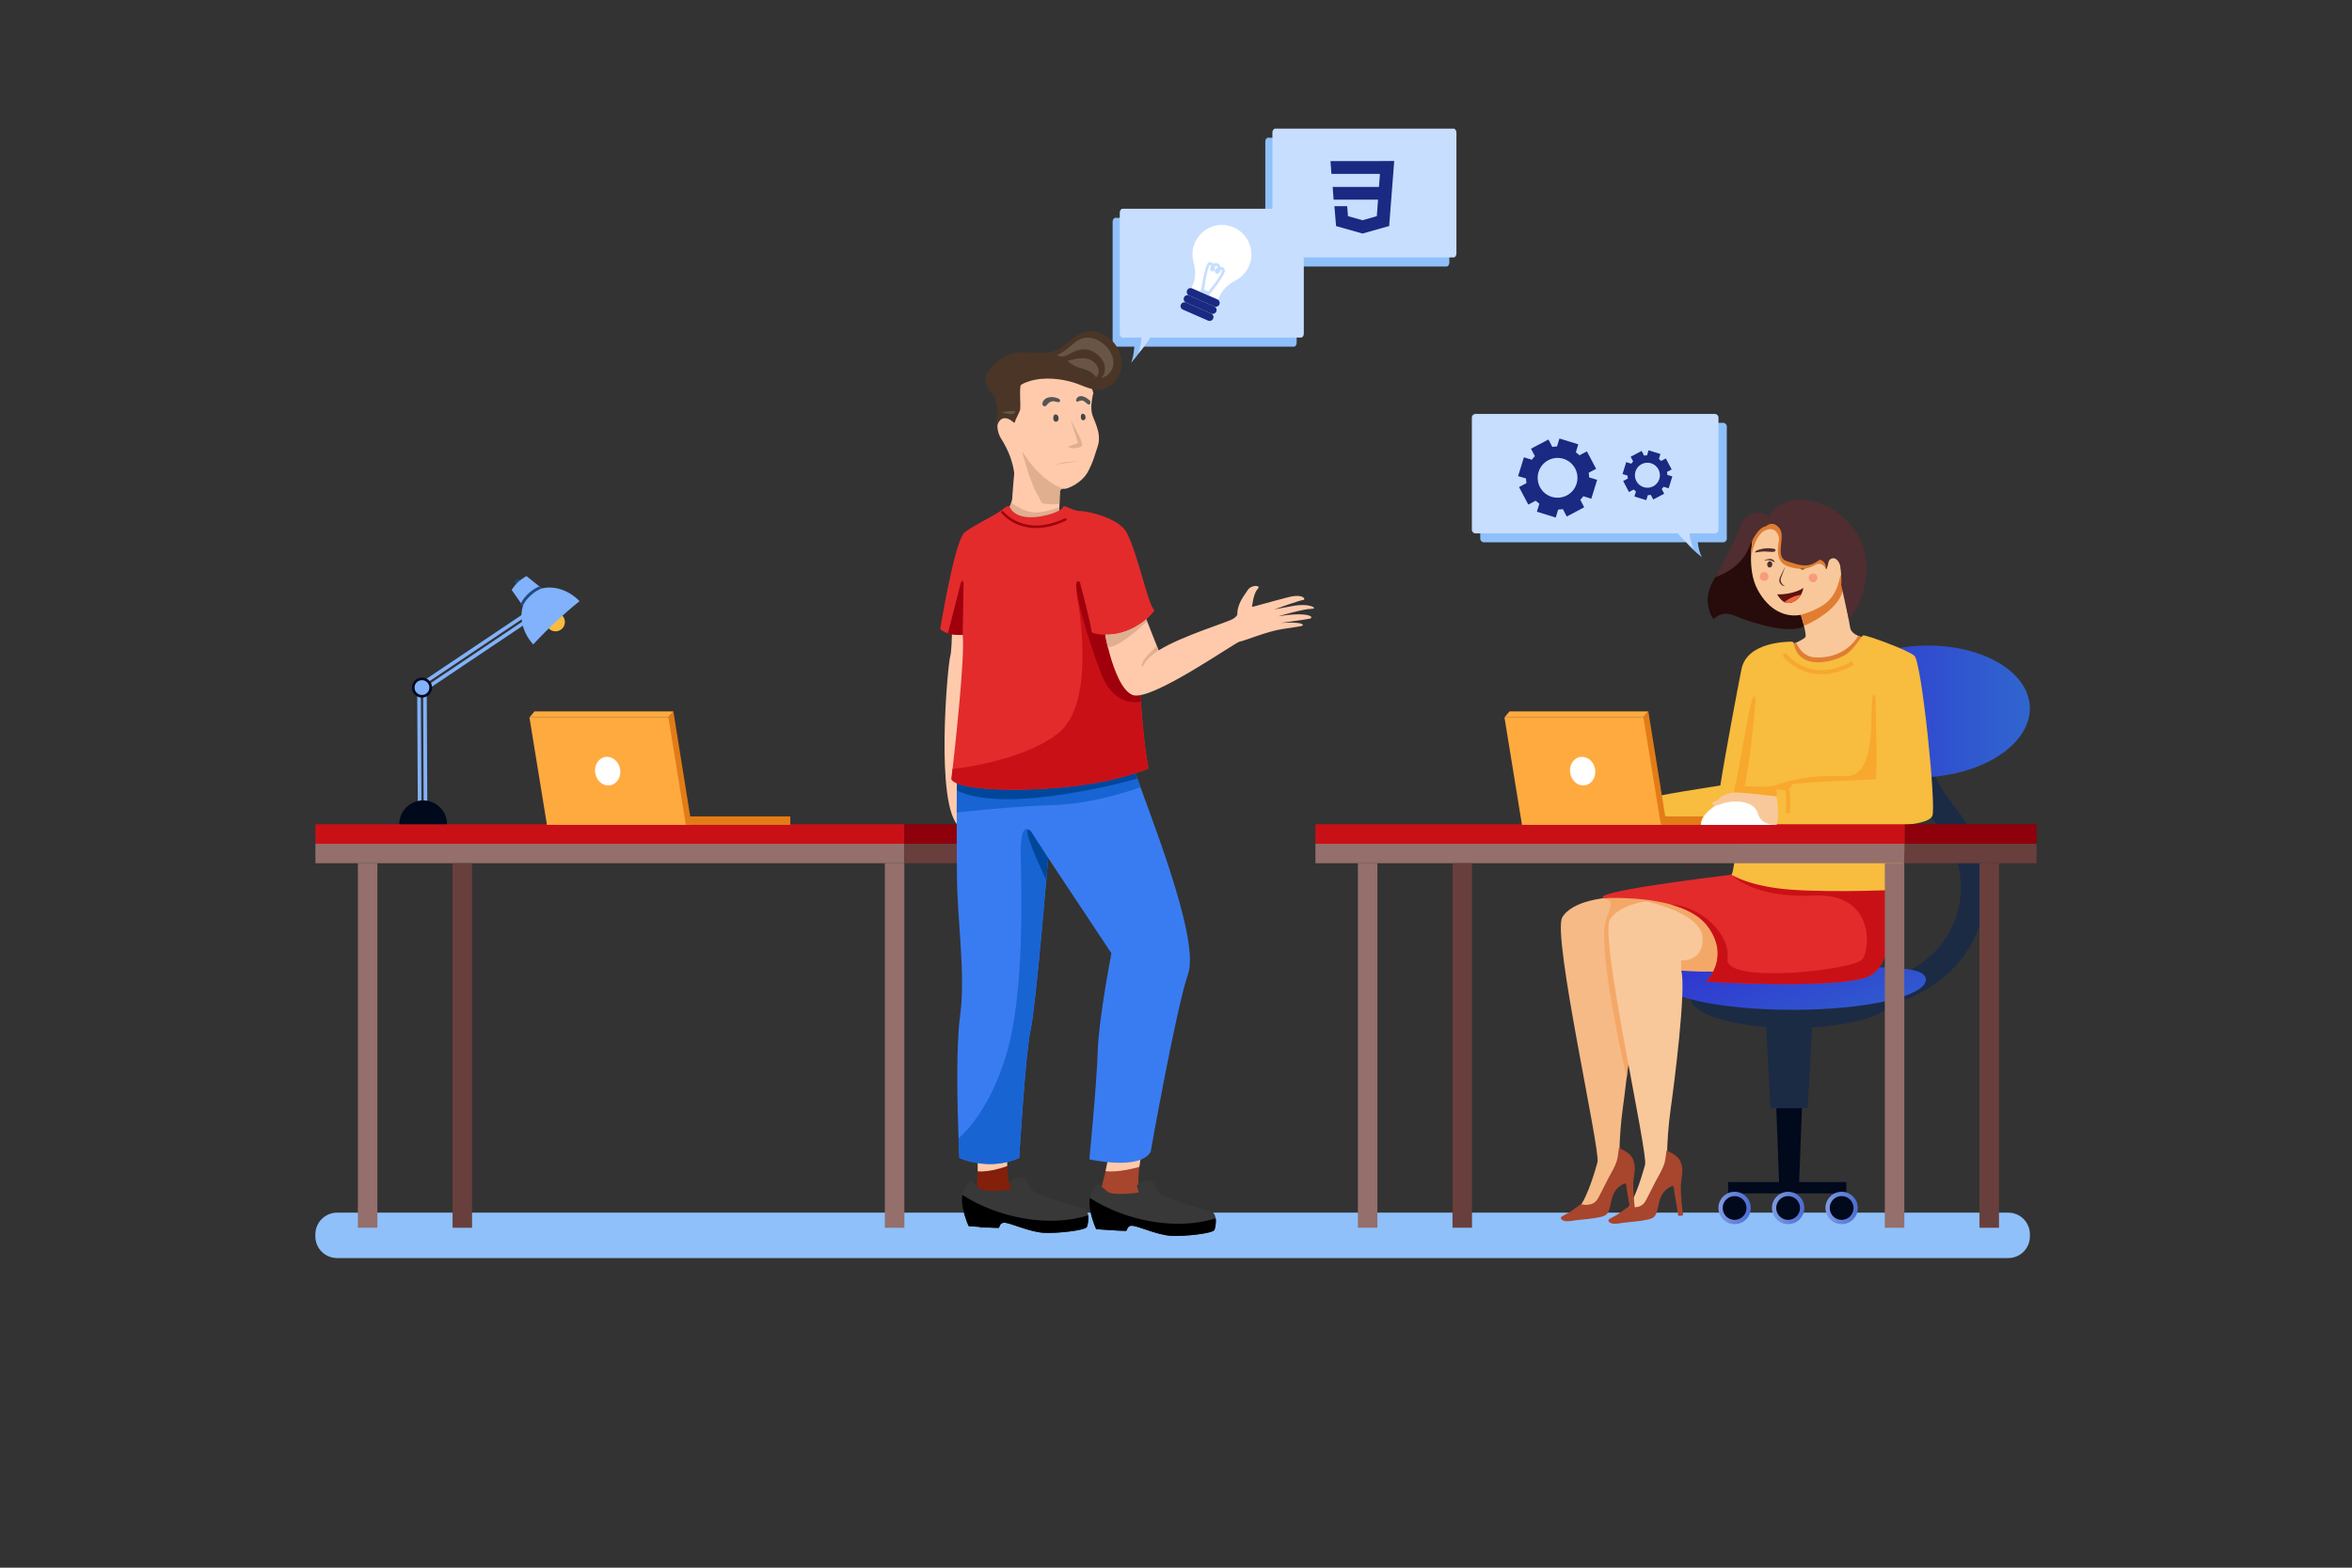 <?xml version="1.0" encoding="utf-8"?>
<!-- Generator: Adobe Illustrator 23.0.3, SVG Export Plug-In . SVG Version: 6.00 Build 0)  -->
<svg version="1.1" xmlns="http://www.w3.org/2000/svg" xmlns:xlink="http://www.w3.org/1999/xlink" x="0px" y="0px"
	 viewBox="0 0 4680 3120" style="enable-background:new 0 0 4680 3120;" xml:space="preserve">
<rect x="0" y="0" width="4680" height="3120" fill="#333333" stroke="none"/>
<style type="text/css">
	.st0{fill:#8FC0FA;}
	.st1{fill:#C7DEFE;}
	.st2{fill:#01091C;}
	.st3{fill:#1B2B44;}
	.st4{fill:url(#SVGID_1_);}
	.st5{fill:url(#SVGID_2_);}
	.st6{fill:url(#SVGID_3_);}
	.st7{fill:url(#SVGID_4_);}
	.st8{fill:url(#SVGID_5_);}
	.st9{fill:#F6BA87;}
	.st10{fill:#F4A868;}
	.st11{fill:#F9C89A;}
	.st12{fill:#E32B2C;}
	.st13{fill:#CA1017;}
	.st14{fill:#A7452D;}
	.st15{fill:url(#SVGID_6_);}
	.st16{fill:#280B0B;}
	.st17{fill:#F8BC3E;}
	.st18{fill:#E07D32;}
	.st19{fill:#4F2D30;}
	.st20{fill:#F7A82D;}
	.st21{fill:none;stroke:#F7A82D;stroke-width:8;stroke-miterlimit:10;}
	.st22{fill:#946F6B;}
	.st23{fill:#8E000B;}
	.st24{fill:#683F3C;}
	.st25{fill:#82B2FC;}
	.st26{fill-rule:evenodd;clip-rule:evenodd;fill:#F8BC3E;}
	.st27{fill-rule:evenodd;clip-rule:evenodd;fill:#214A80;}
	.st28{fill-rule:evenodd;clip-rule:evenodd;fill:#82B2FC;}
	.st29{fill-rule:evenodd;clip-rule:evenodd;fill:#01091C;}
	.st30{fill:#214A80;}
	.st31{fill:#E27C17;}
	.st32{fill:#FFAA3F;}
	.st33{fill:#FFFFFF;}
	.st34{fill:#841F0B;}
	.st35{fill:#FFCAAC;}
	.st36{fill:#DFAF8F;}
	.st37{fill:#397CF2;}
	.st38{fill:#1864D3;}
	.st39{fill:#00479B;}
	.st40{fill:#A0000C;}
	.st41{fill:none;stroke:#A0000C;stroke-width:5;stroke-linecap:round;stroke-miterlimit:10;}
	.st42{fill:#1A2982;}
	.st43{fill-rule:evenodd;clip-rule:evenodd;fill:#FFCAAC;}
	.st44{fill-rule:evenodd;clip-rule:evenodd;fill:#464646;}
	.st45{fill-rule:evenodd;clip-rule:evenodd;fill:#555555;}
	.st46{fill-rule:evenodd;clip-rule:evenodd;fill:#4B3527;}
	.st47{fill:#4B3527;}
	.st48{fill-rule:evenodd;clip-rule:evenodd;fill:#695545;}
	.st49{fill-rule:evenodd;clip-rule:evenodd;fill:#DFAF8F;}
	.st50{fill:#F99B7A;}
	.st51{fill:#5E1212;}
	.st52{fill:#F3693F;}
	.st53{fill:#383838;}
</style>
<g id="Calque_1">
	<title>08</title>
	<path class="st0" d="M2878.4,274h-355.2c-3,0-5.5,3.5-5.5,7.9v240.6c0,4.3,2.4,7.9,5.5,7.9h37.7c-0.9,11.1-2.7,23.4-6.4,31.9
		c0,0,14.4-15.2,23.7-31.9h300.2c3,0,5.5-3.5,5.5-7.9V281.9C2883.7,277.5,2881.3,274,2878.4,274z"/>
	<path class="st1" d="M2892.5,256h-355.2c-3,0-5.5,3.5-5.5,7.9v240.5c0,4.3,2.4,7.9,5.5,7.9h37.7c-0.9,11.1-2.7,23.4-6.4,31.9
		c0,0,14.4-15.2,23.7-31.9h300.2c3,0,5.5-3.5,5.5-7.9V263.9C2897.8,259.5,2895.4,256,2892.5,256z"/>
	<g id="_08">
		<path class="st0" d="M2574.6,433.5h-355.2c-3,0-5.5,3.5-5.5,7.9V682c0,4.3,2.4,7.9,5.5,7.9h37.7c-0.9,11.1-2.7,23.4-6.4,31.9
			c0,0,14.4-15.2,23.7-31.9h300.2c3,0,5.5-3.5,5.5-7.9V441.4C2580,437.1,2577.6,433.5,2574.6,433.5z"/>
		<path class="st0" d="M2952.6,841.5h476.1c4,0,7.3,3.3,7.3,7.3v223.2c0,4-3.3,7.3-7.3,7.3h-50.5c1.2,10.3,3.6,21.7,8.6,29.7
			c0,0-19.2-14.1-31.8-29.7h-402.3c-4,0-7.3-3.3-7.3-7.3V848.8C2945.5,844.8,2948.6,841.5,2952.6,841.5z"/>
		<path class="st0" d="M670.7,2413.4H3996c23.8,0,43.1,19.3,43.1,43.1v4.2c0,23.8-19.3,43.1-43.1,43.1H670.7
			c-23.8,0-43.2-19.3-43.2-43.1v-4.2C627.6,2432.7,646.9,2413.4,670.7,2413.4z"/>
		<polygon class="st2" points="3586.1,2190.4 3579.3,2369.4 3540.6,2369.4 3533.9,2190.4 		"/>
		<polygon class="st3" points="3511.6,1991.4 3608.4,1991.4 3597.1,2205.6 3522.8,2205.6 		"/>
		<path class="st3" d="M3591.4,2025.2c22.2-4,45.4-6.6,67.9-9.2c26.6-3,54.1-6.1,81.4-11.6c99.5-20,174.5-83.8,200.7-170.5
			c13.7-45.5,12.9-96.5-2.4-143.7c-10.9-33.7-29.6-58.2-47.7-81.8c-7-9.2-14.2-18.6-20.9-28.4c-16.9-25.1-42.8-73-26.7-112.2
			l-45.5-18.8c-23.6,57.3,4,117.8,31.3,158.4c7.4,11.1,15.1,21.1,22.6,30.9c17,22.2,31.6,41.4,39.9,67
			c12.2,37.7,12.9,78.3,2.1,114.2c-20.9,69-81.9,120.1-163.3,136.4c-25.1,5.1-50.4,7.9-77.1,10.9c-23.3,2.6-47.3,5.3-71.2,9.6
			L3591.4,2025.2z"/>
		<ellipse class="st3" cx="3566.1" cy="1986.1" rx="202.4" ry="59.7"/>
		
			<linearGradient id="SVGID_1_" gradientUnits="userSpaceOnUse" x1="3527.085" y1="-1055.936" x2="3630.475" y2="-775.926" gradientTransform="matrix(1 0 0 1 0 2900)">
			<stop  offset="0" style="stop-color:#3033CF"/>
			<stop  offset="1" style="stop-color:#3066CF"/>
		</linearGradient>
		<path class="st4" d="M3300.1,1949.6c0,33.2,119.1,60.1,266,60.1s266-26.9,266-60.1s-119.1-23.2-266-23.2
			S3300.1,1916.4,3300.1,1949.6z"/>
		
			<linearGradient id="SVGID_2_" gradientUnits="userSpaceOnUse" x1="3613.604" y1="-1483.96" x2="4038.986" y2="-1483.96" gradientTransform="matrix(1 0 0 1 5.272249e-03 2900.01)">
			<stop  offset="0" style="stop-color:#3033CF"/>
			<stop  offset="1" style="stop-color:#3066CF"/>
		</linearGradient>
		<path class="st5" d="M3820.1,1285.2c117.4-5.6,215.4,48.5,218.8,120.8c3.4,72.3-89,135.4-206.4,140.9
			c-117.4,5.6-215.4-48.5-218.8-120.8C3610.3,1353.9,3702.7,1290.8,3820.1,1285.2z"/>
		<rect x="3438.6" y="2352.5" class="st2" width="235.2" height="22.6"/>
		
			<linearGradient id="SVGID_3_" gradientUnits="userSpaceOnUse" x1="3419.3" y1="-495.9" x2="3483.7" y2="-495.9" gradientTransform="matrix(1 0 0 1 0 2900)">
			<stop  offset="0" style="stop-color:#7E9BE2"/>
			<stop  offset="1" style="stop-color:#4B6DD1"/>
		</linearGradient>
		<path class="st6" d="M3483.7,2404.1c0,17.8-14.4,32.2-32.2,32.2s-32.2-14.4-32.2-32.2s14.4-32.2,32.2-32.2l0,0
			C3469.3,2371.9,3483.7,2386.3,3483.7,2404.1z"/>
		<path class="st2" d="M3475.2,2404.1c0,13.1-10.6,23.7-23.7,23.7c-13.1,0-23.7-10.6-23.7-23.7c0-13.1,10.6-23.7,23.7-23.7l0,0
			C3464.6,2380.4,3475.2,2391,3475.2,2404.1z"/>
		
			<linearGradient id="SVGID_4_" gradientUnits="userSpaceOnUse" x1="3525.8" y1="-495.9" x2="3590.2" y2="-495.9" gradientTransform="matrix(1 0 0 1 0 2900)">
			<stop  offset="0" style="stop-color:#7E9BE2"/>
			<stop  offset="1" style="stop-color:#4B6DD1"/>
		</linearGradient>
		<path class="st7" d="M3590.2,2404.1c0,17.8-14.4,32.2-32.2,32.2s-32.2-14.4-32.2-32.2s14.4-32.2,32.2-32.2l0,0
			C3575.8,2371.9,3590.2,2386.3,3590.2,2404.1z"/>
		<path class="st2" d="M3581.7,2404.1c0,13.1-10.6,23.7-23.7,23.7c-13.1,0-23.7-10.6-23.7-23.7c0-13.1,10.6-23.7,23.7-23.7l0,0
			C3571.1,2380.4,3581.7,2391,3581.7,2404.1z"/>
		
			<linearGradient id="SVGID_5_" gradientUnits="userSpaceOnUse" x1="3632.3" y1="-495.9" x2="3696.7" y2="-495.9" gradientTransform="matrix(1 0 0 1 0 2900)">
			<stop  offset="0" style="stop-color:#7E9BE2"/>
			<stop  offset="1" style="stop-color:#4B6DD1"/>
		</linearGradient>
		<path class="st8" d="M3696.7,2404.1c0,17.8-14.4,32.2-32.2,32.2s-32.2-14.4-32.2-32.2s14.4-32.2,32.2-32.2l0,0
			C3682.3,2371.9,3696.7,2386.3,3696.7,2404.1z"/>
		<path class="st2" d="M3688.2,2404.1c0,13.1-10.6,23.7-23.7,23.7c-13.1,0-23.7-10.6-23.7-23.7c0-13.1,10.6-23.7,23.7-23.7l0,0
			C3677.6,2380.4,3688.2,2391,3688.2,2404.1z"/>
		<path class="st9" d="M3200.4,1786.7c0,0-71.3,3.9-91.8,39.1s76.3,464.1,70.1,487s-25.8,89-45.8,98.4s56.4-11.3,89.3-63.7
			c0,0,8-21.9,0-48.5c0.4-31.9,2.7-63.8,7.1-95.5c7.1-50,29.8-243.6,18.7-262.1c0,0,33.6-3.2,52.3-13.1c0,0,110.2-77.8,82.7-93.9
			S3355.6,1776.8,3200.4,1786.7z"/>
		<path class="st10" d="M3180.6,1789.1c0,0,15.7-2.3,22.7,4.4s-10.5,33.1-11.4,59c-3,88.8,44.7,292.8,44.9,291.7s7.3-57,7.3-57
			s61.3-295.4,59.1-302s-99.9,0-99.9,0L3180.6,1789.1z"/>
		<path class="st11" d="M3291.6,1791.8c0,0-67.8,3.9-88.3,39s76.3,464.1,70.1,487s-25.8,89-45.7,98.4s56.4-11.3,89.3-63.7
			c0,0,8-21.9,0-48.5c0.4-31.9,2.7-63.8,7.1-95.5c7.1-50,31.5-240.2,21.3-276.6l49.7,1.4c0,0,94.2-77.9,66.6-94.1
			S3338.3,1777.7,3291.6,1791.8z"/>
		<path class="st10" d="M3274.5,1793.8c0,0,108.9,21.9,113,71.2s-42.6,46.5-42.6,46.5l0.4,20.3l66,2.2c0,0,101-94.4,37.9-117.9
			s-155.3-24.8-155.3-24.8L3274.5,1793.8z"/>
		<path class="st12" d="M3718.4,1943.1c-61.3,26.7-323.3,10.7-323.3,10.7s50.6-49.8,0.9-112.8c-16.1-20.4-43.3-33.2-72.7-41.2l0,0
			c-61.4-16.6-132.5-12.2-132.5-12.2c-23.9-12.3,196.9-39.8,254.4-46.8c8.6-1,13.5-1.6,13.5-1.6l309.7-4.1
			C3768.4,1735.2,3779.7,1916.4,3718.4,1943.1z"/>
		<path class="st13" d="M3718.4,1943.1c-61.3,26.7-323.3,10.7-323.3,10.7s50.6-49.8,0.9-112.8c-16.1-20.4-43.3-33.2-72.7-41.2
			c58.8,2.2,120.7,58.3,114.2,108.9s252.5,22.2,268.5,0s23.1-132.3-97.6-126.4s-163.2-41.4-163.2-41.4c8.6-1,13.5-1.6,13.5-1.6
			l309.7-4.1C3768.4,1735.2,3779.7,1916.4,3718.4,1943.1z"/>
		<path class="st14" d="M3314.4,2302c-0.5,4.5-1.3,9-2.6,13.3c-3.8,12.3-11.1,23.9-17.2,35.4c-6.6,12.4-12.5,25.2-19.2,37.6
			c-3.4,6.3-7.6,11.4-15.6,13.4c-3.7,0.9-7.5,1.3-11.3,1.2c-2.3,0-4.9-1.1-7.1-1c-1.9,0.1-3.6,1.4-5.1,2.3
			c-5.6,3.7-10.6,8.1-16.3,11.9c-4.9,3.3-10.3,5.6-15.4,8.6c-1.6,0.9-3.9,2.1-4.2,4c-0.4,2.7,3.1,5,5.6,5.8
			c7.5,2.5,17.6-0.2,25.2-1.1c16-1.9,32.9-2.7,48.6-6.5c5.1-1.2,10.3-2.9,13.2-7.1c5.4-7.8,5.9-18.5,8.3-27.1
			c2-7.3,4.6-14.9,9.8-20.9c4-4.5,8.9-8.1,14.3-10.6c1.9-0.9,2.8-1.6,4.1,0.2c2.1,2.8,1.5,8.1,2.1,11.4c1.2,6.6,6.8,39.8,7.2,42.2
			c0.1,0.9,0,3.5,0.7,4.2c0.9,1-0.2,0.5,2,0.5c1,0,6.1-0.2,6.9-0.9c1.2-1-0.6-7.6-0.8-9.5c-0.8-6.6-1.4-13.3-1.9-19.9
			c-0.9-12.8-2.1-25.9-0.4-38.6c1.4-10.5,3.6-19.5,1.3-30.1c-1.2-5.6-3.2-11.4-7.2-16c-5.7-6.6-15.5-11-23.3-15.4L3314.4,2302z"/>
		<path class="st14" d="M3219.7,2297c-0.5,4.5-1.3,9-2.6,13.3c-3.8,12.3-11.1,23.9-17.2,35.4c-6.6,12.4-12.5,25.2-19.2,37.6
			c-3.4,6.3-7.6,11.4-15.6,13.4c-3.7,0.9-7.5,1.3-11.3,1.2c-2.3-0.1-4.9-1.1-7.1-1c-1.9,0.1-3.6,1.4-5.1,2.3
			c-5.6,3.7-10.6,8.1-16.2,11.9c-4.9,3.3-10.4,5.6-15.4,8.6c-1.6,0.9-3.9,2.1-4.2,4c-0.4,2.7,3.1,5,5.6,5.8
			c7.5,2.5,17.6-0.2,25.2-1.1c16-1.9,32.9-2.7,48.6-6.5c5.1-1.2,10.3-2.9,13.2-7.1c5.4-7.8,5.9-18.5,8.3-27.1
			c2-7.3,4.6-14.9,9.8-20.9c4-4.5,8.9-8.1,14.3-10.6c1.9-0.9,2.8-1.6,4.1,0.2c2.1,2.8,1.5,8.1,2.1,11.4c1.2,6.6,6.8,39.9,7.2,42.2
			c0.2,0.9,0,3.5,0.7,4.2c0.9,1-0.1,0.5,1.9,0.5c1,0,6.1-0.2,6.9-0.9c1.2-1-0.6-7.6-0.8-9.5c-0.8-6.6-1.4-13.3-1.9-19.9
			c-0.9-12.8-2.1-25.9-0.4-38.7c1.4-10.5,3.6-19.5,1.3-30.1c-1.2-5.6-3.2-11.4-7.2-16c-5.7-6.6-15.5-11-23.3-15.4L3219.7,2297z"/>
		
			<linearGradient id="SVGID_6_" gradientUnits="userSpaceOnUse" x1="3273.118" y1="-1262.009" x2="3157.028" y2="-1288.129" gradientTransform="matrix(1 0 0 1 0 2900)">
			<stop  offset="0" style="stop-color:#FF8DA0"/>
			<stop  offset="0.44" style="stop-color:#FF96A8"/>
			<stop  offset="1" style="stop-color:#FF9CAD"/>
		</linearGradient>
		<polygon class="st15" points="3239.9,1605.5 3167.4,1602.1 3163.3,1638.3 3256.2,1639.6 		"/>
		<path class="st16" d="M3413.6,1148.4c0,0-18.6,26-15.4,52s12.1,31.5,12.1,31.5s14.6-18.3,42.4-6.2s113.6,40.2,140.6,18.4
			s-91.8-210.9-91.8-210.9L3413.6,1148.4z"/>
		<path class="st17" d="M3458.8,1625.5c0,0-6.3,106.8-13.5,115.4c0,0,36.1,24,120.7,29.9s216.1,0,216.1,0l18-168.8L3458.8,1625.5z"
			/>
		<path class="st11" d="M3714.9,1270.8c0,0-25.9,51.7-85.6,79.2s-79.6-61.4-79.6-61.4s12.5-4.5,24.1-9.7c9.2-4.1,17.7-8.6,18.8-11.6
			c2.4-6.7-9.3-43.6-9.3-43.6c-29.9,5.5-63.7-8-86.4-50.9c-21.4-40.3-9.5-98.4-9.5-98.4s12.2-34.6,34.3-45.8s114.7,19.4,132.5,34.5
			s16.1,123.3,16.1,123.3s8.1,47.4,11.3,63.5c1.5,7.4,8.6,12.4,15.9,15.7C3703,1267.9,3708.9,1269.7,3714.9,1270.8z"/>
		<path class="st18" d="M3715.1,1270.6c0,0-25.9,51.7-85.6,79.2s-79.6-61.4-79.6-61.4s12.5-4.5,24.1-9.7c0.1,0.4,9.7,27.3,36.1,29.5
			c24.9,2.1,64.7-5.2,87.5-42.9C3703.2,1267.7,3709,1269.5,3715.1,1270.6z"/>
		<path class="st18" d="M3583.4,1223.5c0,0,30.7-7.7,50.7-24c27.1-22.1,26.7-60.7,29.7-55.2c0.4,0.6,0.7,1.3,1,2
			c22.1,60-75.2,99.2-75.2,99.2L3583.4,1223.5z"/>
		<path class="st19" d="M3580.7,1125.5c0.8-3.7,4.1-6,7.4-5.1c3.3,0.8,5.3,4.5,4.5,8.1c-0.8,3.7-4.1,6-7.4,5.1
			C3581.9,1132.8,3579.9,1129.2,3580.7,1125.5"/>
		<path class="st18" d="M3484.3,1107.6c0,0,7.4-42.7,27.8-51.9c20.9-9.5,26.9,8.9,27.9,15.3s-13.4,47,19,56.7
			c23.4,7,37.3,5.4,53-3.5c14.4-8.1,21.3,8.1,21.3,8.1c7.6-31-63.1-115.9-79.7-111.4s-61.3,23.1-61.3,23.1
			S3485.1,1070.1,3484.3,1107.6z"/>
		<path class="st19" d="M3513,1047.8c0,0-15.3-1.1-33.3,42.9s-66.1,57.7-66.1,57.7s37.4-68.6,48.1-99.5s44.5-36.2,61.9-18.8
			L3513,1047.8z"/>
		<path class="st17" d="M3809.3,1305.1c-14.5-12.4-96.4-41.6-101.5-40.6s-16.5,26.6-35.9,38.8s-91.3,34.8-102.6-22.5
			c0,0,0.1-4.1-5.6-3.8s-86.9-0.2-98.4,54.2c-5.5,26.2-33.8,177.3-42.2,232.1l0,0c0,0-145.2,22-150.2,27.6s-34.5,6.7-34.5,6.7
			s5.9,34.5,9.2,44.2h143.2c0,0,30.8-31.2,40.9-52.9l103.4,52.9h251.5c0,0,49.5-1.9,58.2-17.5S3823.8,1317.4,3809.3,1305.1z"/>
		<path class="st20" d="M3493.2,1392.3c0,0-12.2,167-33.3,209.8l-17.1-8.3C3454.4,1596,3486,1340,3493.2,1392.3z"/>
		<path class="st20" d="M3731.8,1385.3c0,0,4.3,163.7,0,165.3s-163.2,5.4-166.4,11.3s-7.5,12.4-16.1,10.8s-14-2.5-14-2.5v14.9
			l-68.4-2l4.7-19.3c0,0,41.1,5.7,62.1-1.3s61.6-21,138.1-17.7S3711.8,1361.5,3731.8,1385.3z"/>
		<path class="st21" d="M3557,1571.7c0,0,3,30.6,0,46.8"/>
		<path class="st21" d="M3550.1,1302.4c0,0,49.5,66.8,136.8,17.2"/>
		<rect x="627.6" y="1640.4" class="st13" width="1171.9" height="38.8"/>
		<rect x="627.6" y="1679.2" class="st22" width="1171.9" height="38.8"/>
		<rect x="1799.4" y="1640.4" class="st23" width="263.2" height="38.8"/>
		<rect x="1799.4" y="1679.2" class="st24" width="263.2" height="38.8"/>
		<rect x="712.1" y="1718" class="st22" width="38.8" height="725.4"/>
		<rect x="1760.7" y="1718" class="st22" width="38.8" height="725.5"/>
		<rect x="900.5" y="1718" class="st24" width="38.8" height="725.5"/>
		<rect x="1949" y="1718" class="st24" width="38.8" height="725.4"/>
		<rect x="2617.4" y="1640.4" class="st13" width="1171.9" height="38.8"/>
		<rect x="2617.4" y="1679.2" class="st22" width="1171.9" height="38.8"/>
		<rect x="3789.2" y="1640.4" class="st23" width="263.2" height="38.8"/>
		<rect x="3789.2" y="1679.2" class="st24" width="263.2" height="38.8"/>
		<rect x="2701.9" y="1718" class="st22" width="38.8" height="725.4"/>
		<rect x="3750.4" y="1718" class="st22" width="38.8" height="725.5"/>
		<rect x="2890.2" y="1718" class="st24" width="38.8" height="725.4"/>
		<rect x="3938.8" y="1718" class="st24" width="38.8" height="725.5"/>
		<polygon class="st25" points="843.2,1628.3 843.2,1628.3 838.7,1628.3 838.7,1628.3 		"/>
		<polygon class="st25" points="842,1384.8 837.4,1384.8 838,1495.6 838.7,1628.3 831.5,1628.3 830.6,1460.8 830.2,1384.8 
			849.2,1384.7 850,1552.3 850.4,1628.2 843.2,1628.3 842.6,1517.4 		"/>
		<polygon class="st25" points="1068.7,1212 1071.2,1215.8 1071.2,1215.8 		"/>
		<path class="st25" d="M854.5,1361.2l-1.7-2.5L854.5,1361.2z"/>
		<polygon class="st25" points="1071.2,1215.8 1075.3,1221.8 963.7,1296.6 858.5,1367.2 854.5,1361.2 962.1,1289 		"/>
		<polygon class="st25" points="1064.7,1206 1068.7,1212 961.1,1284.2 852,1357.4 852.8,1358.7 847.9,1351.4 959.5,1276.6 		"/>
		<path class="st26" d="M1109.3,1256.1c10.1-2.1,16.5-12,14.3-22.1c-2.1-10.1-12-16.5-22.1-14.3c-10.1,2.1-16.5,12-14.3,22.1l0,0
			C1089.3,1251.8,1099.2,1258.2,1109.3,1256.1z"/>
		<path class="st27" d="M1032.2,1164.2c3.2-0.7,5.3-3.8,4.6-7c-0.7-3.2-3.8-5.3-7-4.6c-3.2,0.7-5.3,3.8-4.6,7l0,0
			C1025.9,1162.8,1029,1164.9,1032.2,1164.2z"/>
		<path class="st28" d="M1031,1158.4c5-4.7,10.6-8.6,16.7-11.8l30.5,24.5c24-6,53.3,3,75,25.3c-15.7,12.6-31.7,26.5-47.7,41.4
			s-30.9,30-44.5,44.8c-20.8-23.1-28-53-20.4-76.5l-22.5-32C1021.7,1168.4,1026,1163.1,1031,1158.4z"/>
		<path class="st29" d="M822.8,1357.7c5.9-9.3,18.3-12.1,27.6-6.2s12.1,18.3,6.2,27.6c-5.9,9.3-18.3,12.1-27.6,6.2c0,0,0,0-0.1,0
			C819.6,1379.4,816.9,1367,822.8,1357.7z"/>
		<path class="st30" d="M1036.7,1200.7c5.3-13,22.9-28.6,36.4-33.6l5.1,4.1c-13.3,3.6-34.6,22.5-37.5,35.1L1036.7,1200.7z"/>
		<path class="st28" d="M842.7,1382.8c8-1.7,13-9.5,11.3-17.5s-9.5-13-17.5-11.3s-13,9.5-11.3,17.5S834.7,1384.5,842.7,1382.8z"/>
		<path class="st29" d="M842,1592.9c26.2,0,47.5,21.3,47.5,47.5h-95C794.5,1614.2,815.8,1592.9,842,1592.9z"/>
		<rect x="3304.8" y="1624.8" class="st31" width="207.8" height="16.8"/>
		<polygon class="st32" points="3270,1427.8 2993.6,1427.8 3003.5,1415.9 3279.9,1415.9 		"/>
		<polygon class="st31" points="3316.2,1641.6 3044.9,1641.6 3270,1427.8 3279.9,1415.9 		"/>
		<polygon class="st32" points="3304.8,1641.6 3028.4,1641.6 2993.6,1427.8 3270,1427.8 		"/>
		<path class="st33" d="M3173.8,1530c2.9,15.5-5.7,30.2-19.3,32.8s-27-7.9-30-23.4s5.7-30.2,19.3-32.8S3170.9,1514.5,3173.8,1530z"
			/>
		<rect x="1364.7" y="1624.8" class="st31" width="207.8" height="16.8"/>
		<polygon class="st32" points="1329.9,1427.8 1053.5,1427.8 1063.4,1415.9 1339.9,1415.9 		"/>
		<polygon class="st31" points="1376.1,1641.6 1104.9,1641.6 1329.9,1427.8 1339.9,1415.9 		"/>
		<polygon class="st32" points="1364.7,1641.6 1088.3,1641.6 1053.5,1427.8 1329.9,1427.8 		"/>
		<path class="st33" d="M1233.8,1530c2.9,15.5-5.7,30.2-19.3,32.8s-27-7.9-30-23.4s5.7-30.2,19.3-32.8S1230.8,1514.5,1233.8,1530z"
			/>
		<path class="st33" d="M3413.7,1603c0,0-30.9,18.8-29,38.8h148.1c0,0-36.6-49-50-50.2S3422.6,1588.5,3413.7,1603z"/>
		<path class="st11" d="M3535.2,1585.1c0,0,5.9,40.9,0,56.5c0,0-30.2,3.2-37.7-23.2s-51.9-27.9-77.4-16.4c0,0-13.6,3.9-13.9-4.8
			c0,0,9.4-2.4,13.9-7.4s17.9-12.7,33.7-12.7S3535.2,1585.1,3535.2,1585.1z"/>
		<path class="st34" d="M1944.7,2297.8c0,0,3.3,53.4-4.6,87.6s-5,47.4,12.8,53.9s49.4-14.5,52-20.4s160.8,16.5,112.1-4.6
			s-105.1-50.7-109.1-60.6s-5.3-72.4-5.3-72.4L1944.7,2297.8z"/>
		<path class="st14" d="M2211.9,2284.6c0,0-17.6,66.5-25.5,100.8s-6.2,52.7,11.6,59.3s83.8-22.7,86.4-28.7s89.9,36.6,76.6,12
			c-25.4-46.6-91-57.5-95-67.4s6.7-86,6.7-86L2211.9,2284.6z"/>
		<path class="st35" d="M2004.2,2320.6c0,0-33.7,13-58.8,10.5v-39.8l58.8,4V2320.6z"/>
		<path class="st35" d="M2267,2322.3c0,0-39.7,12-67.2,8.5l8-39.5l64.7-5L2267,2322.3z"/>
		<path class="st35" d="M2173.8,869.7c-0.8,1.8-2.4,10.3-6.1,20.8c0,0.2-0.1,0.3-0.2,0.5c-6.1,17.1-17.9,38.9-40.4,44.3
			c-5.4,1.3-11.1,1.6-16.6,1h-0.3l-0.2,5.5l-0.7,23.1l-1.4,44.8l-0.8,24.3l-106.2-5.7l-2.8-0.1c2.9-3.9,5.4-8,7.5-12.3l0,0
			c2.6-5,4.8-10.2,6.6-15.5c7.4-21.5,9-44.5,4.6-66.8c-0.5-2.7-1.1-5.5-1.8-8.4c-2.1-8.4-4.9-16.7-8.4-24.7l0,0
			c-2.5-5.9-5.4-11.6-8.5-17.2c-32.9-58.8,29.7-110.3,71.4-136.5l0,0c4.4-2.8,8.6-5.2,12.4-7.4l0,0"/>
		<path class="st36" d="M2108,1009.6l-0.8,24.3l-106.2-5.7l4.8-12.4l0,0c2.6-5,4.8-10.2,6.6-15.5c3.7,2.9,27,20.6,51.6,19.5
			C2077.9,1019.1,2094.9,1014.2,2108,1009.6z"/>
		<path class="st35" d="M1894.4,1200.8c0,0,1.4,87.6-3.7,105.7s-30.6,297.4,17.7,338.6s50-332.2,39.5-376.8
			S1894.4,1200.8,1894.4,1200.8z"/>
		<path class="st37" d="M2364.2,1937.6c-24.6,72-74.6,354.8-74.6,354.8c-21.9,37.8-122,14.9-122,14.9s14.9-152.8,16.7-216
			s27.2-194.1,27.2-194.1l-125.9-189.7c0,0-24.2,294.2-34.8,341.6c-10.5,47.4-22.8,255.5-22.8,255.5c-60.6,27.2-119,0-119,0
			s-0.8-15.3-1.7-39.1c-2.3-62.1-5.3-182.5,3-242.8c11.4-83.4-5.3-187-6.2-279.2s0-202,0-202s333.8-70.3,354-7
			S2388.8,1865.6,2364.2,1937.6z"/>
		<path class="st38" d="M2085.5,1707.5c0,0-24.2,294.2-34.8,341.6c-10.5,47.4-22.8,255.5-22.8,255.5c-60.6,27.2-119,0-119,0
			s-0.8-15.3-1.7-39.1c0,0,60.5-47.4,96.1-169.9s29-321.4,27.7-394.1s19.7-47.6,19.7-47.6L2085.5,1707.5z"/>
		<path class="st38" d="M2269.3,1566.9c0,0-90.4,33.1-172,35.3s-193.7,14.9-193.7,14.9l0.4-75.5l351.8-12.3L2269.3,1566.9z"/>
		<path class="st39" d="M2263.1,1549.6c0,0-258.5,73.6-359.2,23.6l0.2-31.6l351.8-12.3L2263.1,1549.6z"/>
		<path class="st12" d="M2222.9,1261l16.2,37.3l0,0l28.6,65.8c0,0,7.2,118.1,17.8,165.1c0,0-55.5,25.2-155.6,36.2
			c-105,11.5-224.4,7.4-236.7-14.5c0,0,0.8-8.3,2.2-20.5c1.2-10.5,7.8-67.9,13.2-127.6c5.3-57.6,9.5-117.4,6.9-139.2
			c0,0-30.4,2.2-44.7-11.8c0,0,26.8-164.1,46.5-189.8c7.7-10,60.9-35.6,74.1-45.5s15.6-11.5,18.3-6.7c0,0,5.9,17.2,35.4,19.4
			c29.5,2.2,67.4-11.8,69.6-19.4s17,7,35.4,7.3c16.9,0.3,77.3,15,91.8,42.8c22.8,43.9,42.1,143.2,55.3,155.1
			C2297.1,1214.9,2272,1252.2,2222.9,1261z"/>
		<path class="st13" d="M2285.4,1529.2c0,0-55.5,25.2-155.6,36.2c-105,11.5-224.4,7.4-236.7-14.5c0,0,0.8-8.3,2.2-20.5
			c0,0,134.7-13,209.4-70.3c82.3-63.2,36.6-283.2,36.6-283.2l27.5,83.4c17.6,23.7,55.9,33.8,70.2,38l0,0l28.6,65.8
			C2267.6,1364.2,2274.9,1482.3,2285.4,1529.2z"/>
		<path class="st40" d="M1917.3,1160l-1.8,103.6c0,0-21.7,0.8-29.3-3.3c0,0,11.8-46,21.2-82.9
			C1910.1,1166.5,1913.6,1147.5,1917.3,1160z"/>
		<path class="st40" d="M2149.3,1160.3c3.1,11.8,19.5,74.6,23.2,98.2c0,0,15.2,8.6,50.4,2.5l44.8,103.2l2.4,32
			c0,0-51.2,14.1-78-53.1c-21.6-54.1-65.2-191.6-46-186.2C2147.7,1157.4,2148.9,1158.7,2149.3,1160.3z"/>
		<path class="st35" d="M2609.4,1211.7c-14-0.3-65,14.5-66.5,14.9c62.6-10.2,73.7,2.4,62.9,4.7s-57.9,8.5-57.9,8.5
			s33.9-2.3,42.1,1.8s-6.1,5.3-6.1,5.3s-1.2,0.6-31.9,5s-77,24.1-85.3,25s-178,121.1-213.5,106.1c-20.6-8.7-35.5-47.7-44.4-78.9
			c-6.4-22.5-9.6-41-9.6-41c47.9,1.3,81.7-30.7,81.7-30.7l1.6,4l22.9,58c46.1-28.8,138.2-56.2,148.4-62.9s8.2-10.5,8.2-10.5
			c0.6-20.8,14-36,20.8-46.8s28.1-10.2,19.6-1.8s-11.1,35.4-11.1,35.4c2.1,0,41.3-11.4,72.3-19.3s35.4,5.3,29.3,5.6
			s-55.8,18.2-57.3,18.7l36.3-6.7C2608.1,1199.4,2623.6,1212,2609.4,1211.7z"/>
		<path class="st36" d="M2305.4,1294.5c0,0-22,12.4-31.6,32.1c0,0-4.6,2.9,0-8.8s28.3-31.7,28.3-31.7L2305.4,1294.5z"/>
		<path class="st36" d="M2282.5,1236.5c0,0-53.2,51.7-78,51.6c-5.3-21.2-5.3-25-5.3-25c47.9,1.3,81.7-30.7,81.7-30.7L2282.5,1236.5z
			"/>
		<path class="st39" d="M2050.8,1653.9l34.8,53.6l-3.7,44C2081.8,1751.5,2025.3,1633.7,2050.8,1653.9z"/>
		<path class="st41" d="M1994.4,1019.4c0,0,42.3,54,125.3,14.5"/>
		<path class="st19" d="M3662,1024.9c-51.4-42.4-134.2-45.2-149,23c0,0,14.2-14.1,27.8,3.4s-10.7,57.3,14.4,65.4s41,14.9,63.2-1.1
			c0.9-0.6,1.7-1.2,2.6-1.7c0.2,0,12.7,2.7,12.1,16.2c-0.3,7.9,3.4-1.4,5.2-11.2c1-5.3,6.2-8.7,11.4-7.7c1.6,0.3,3.1,1,4.4,2.1
			c4.1,3.5,6.8,8.3,7.6,13.6c2.3,15.5,3,32.3,1.8,36.7l15.3,69.3c0,0,13.9-15.3,20.9-32.9C3722,1143.8,3725.4,1077.1,3662,1024.9z"
			/>
		<path class="st1" d="M2588.8,415.5h-355.2c-3,0-5.5,3.5-5.5,7.9v240.5c0,4.3,2.4,7.9,5.5,7.9h37.7c-0.9,11.1-2.7,23.4-6.4,31.9
			c0,0,14.4-15.2,23.7-31.9h300.2c3,0,5.5-3.5,5.5-7.9V423.4C2594.1,419.1,2591.7,415.5,2588.8,415.5z"/>
		<path class="st1" d="M2936,823.8h476.1c4,0,7.3,3.3,7.3,7.3v223.2c0,4-3.3,7.3-7.3,7.3h-50.4c1.2,10.3,3.6,21.7,8.6,29.7
			c0,0-19.2-14.1-31.8-29.7H2936c-4,0-7.3-3.3-7.3-7.3V831.1C2928.7,827.1,2932,823.8,2936,823.8z"/>
		<path class="st33" d="M2369.5,575.8l3.8-8.5c5.8-13.2,6.4-28.9,1.7-45.3c-4.7-16.4-1.9-34,7.6-48.1c17.9-27,54.2-34.4,81.2-16.5
			c27,17.9,34.4,54.2,16.5,81.2c-5.6,8.4-13.1,15.2-22.1,19.8c-14.9,7.6-26,18.8-31.8,32.1l-3.6,8.7L2369.5,575.8z"/>
		<path class="st1" d="M2405.9,588.5c0.6-1.3,1.3-2.5,1.8-3.8c0.5-1.1,30.5-36.7,29.5-47.1c-0.1-1.8-1-3.6-2.4-4.8
			c-1.8-1.3-4-1.9-6.2-1.6c-0.7-3.1-2.8-5.7-5.7-7.1l0,0c-2.7-1.4-5.8-0.9-8.7,1c-0.2-0.3-0.5-0.6-0.7-0.8c-2.1-2.3-5.1-3.1-8.1-2.3
			c-7.6,2.3-14.9,53.3-15.4,54.5l-1.8,4.3L2405.9,588.5z M2407.6,527.6c0.3-0.1,0.9-0.3,1.7,0.7c0.3,0.3,0.6,0.7,0.8,1
			c-1.8,2.5-3.1,5.6-1.9,8.1c0.9,1.7,2.7,2.8,4.7,2.7c1.8,0,3.5-1.1,4.1-3c0.7-2.1,0.7-4.3,0.1-6.5c0.3-0.3,0.8-0.7,1.3-0.9
			c0.6-0.3,1.6-0.8,2.2-0.5c1.4,0.7,2.2,1.9,2.4,3.4c-1.7,0.7-3.2,1.7-4.4,3c-2.1,1.9-2.2,5.2-0.2,7.3c0.2,0.2,0.3,0.3,0.6,0.6
			c1.4,1.3,3.3,1.6,5,0.9c2.6-1,4.2-4.1,4.9-7.3c0.8-0.2,1.5-0.2,2.3,0c0.1,0.2,0.2,0.5,0.2,0.8c0.7,7.2-14.8,27.9-27.2,42.2
			l-8.1-3.5C2398.8,553.6,2403.8,529.7,2407.6,527.6z"/>
		<path class="st42" d="M2362,577.9L2362,577.9c-1.7,3.9,0.1,8.4,4,10.1l50.2,21.9c3.9,1.7,8.4-0.1,10.1-4l0,0
			c1.7-3.9-0.1-8.4-4-10.1l0,0l-50.2-21.8C2368.3,572.2,2363.7,574,2362,577.9z"/>
		<path class="st42" d="M2355.9,592L2355.9,592c-1.7,3.9,0.1,8.4,4,10.1l0,0l50.2,21.9c3.9,1.7,8.4-0.1,10.1-4l0,0l0,0
			c1.7-3.9-0.1-8.4-4-10.1l0,0L2366,588C2362.1,586.3,2357.6,588.1,2355.9,592z"/>
		<path class="st42" d="M2349.7,606.1L2349.7,606.1c-1.7,3.9,0.1,8.4,4,10.1l0,0l50.2,21.9c3.9,1.7,8.4-0.1,10.1-4l0,0l0,0
			c1.7-3.9-0.1-8.4-4-10.1l0,0l-50.2-21.9C2356,600.5,2351.4,602.3,2349.7,606.1z"/>
		<path class="st42" d="M3036.5,952.2c0.1,3.2,0.4,6.2,0.9,9.3l-14.8,7.9l18.4,34.8l14.8-7.7c2.2,2.1,4.7,4.1,7.2,6l-4.9,15.9
			l37.5,11.6l4.9-15.9c3.2-0.1,6.2-0.4,9.3-0.9l7.7,14.8l34.7-18.4l-7.7-14.8c2.1-2.2,4.1-4.6,6-7.2l15.9,4.9l11.6-37.5l-15.9-4.9
			c-0.1-3.2-0.4-6.2-0.9-9.3l14.8-7.7l-18.4-34.8l-14.8,7.9c-2.2-2.2-4.6-4.2-7.2-6l4.9-15.9l-37.5-11.6l-4.9,15.9
			c-3.2,0-6.2,0.4-9.3,0.9l-7.7-14.8l-34.7,18.3l7.7,14.8c-2.2,2.2-4.2,4.7-6,7.2l-15.8-4.9l-11.6,37.5L3036.5,952.2z M3061.4,939.3
			c6.4-20.9,28.6-32.6,49.5-26.2s32.6,28.6,26.2,49.5c-6.4,20.9-28.6,32.6-49.5,26.2C3066.7,982.5,3055,960.3,3061.4,939.3
			L3061.4,939.3z M3238.5,946.5c0,2,0.2,3.9,0.6,5.9l-9.3,4.9l11.5,21.9l9.3-4.9c1.4,1.4,2.9,2.6,4.6,3.8l-3,10l23.6,7.3l3-10
			c2,0,3.9-0.2,5.9-0.6l4.9,9.3l21.8-11.5l-4.9-9.3c1.4-1.4,2.6-2.9,3.8-4.5l10,3l7.3-23.7l-10-3c0-2-0.2-3.9-0.6-5.9l9.3-4.9
			l-11.6-21.9l-9.3,4.9c-1.4-1.4-2.9-2.6-4.5-3.8l3-10l-23.6-7.3l-3,10c-2,0-3.9,0.2-5.9,0.6l-4.9-9.3l-21.8,11.5l4.9,9.3
			c-1.4,1.4-2.6,2.9-3.8,4.5l-10-3l-7.3,23.7L3238.5,946.5z M3254.2,938.4c4.1-13.1,18.1-20.5,31.2-16.4
			c13.1,4.1,20.5,18.1,16.4,31.2c-4.1,13.1-18.1,20.5-31.2,16.4l0,0C3257.5,965.5,3250.2,951.5,3254.2,938.4L3254.2,938.4z"/>
	</g>
	<g id="Calque_3">
		<path class="st43" d="M2097.8,1004.7c6.3-6.7,9.9-10.9,9.8-18.6c1.9-0.9-1.2-12.8,0.3-13.7c3.7,0.5,7.8,0.6,12.3,0.3
			c3.6-0.3,33-10.4,46.1-36.6c9.8-19.6,10.7-26.4,17.8-47.5c2.6-7.6,3.1-14.7,2.2-23.2c-1.2-11-6.9-25-11.1-35.1
			c-4.9-12-4.1-23.7-2.1-36c0.5-2.9,1.7-11.4,2.6-11.9l-0.8-2c-1.2-13.1-20.7-18.7-30.2-21.8c-29.8-9.6-74.8-19.3-102.6-3.3
			c-25.2,14.5-31.3,46.2-31.6,74.7c0,0.1,0,0.3,0,0.4c-8.3-3-18-2.8-23,5.7c-3.2,5.5-3.3,12.6-2.3,18.7c3.2,19.3,16.5,34,35.1,39.8
			c0.6,2.2,1.3,4.5,2.1,6.7c-2.2,15.3-9.8,97.6-8.4,99.4c1.8,2.3,25.3,13.4,27.8,14.9C2053.7,1022.8,2088.2,1014.9,2097.8,1004.7z"
			/>
		<path class="st44" d="M2153.9,823.3c-4.2,1.1-4.1,10.5-0.8,12.5c3.4,2,7.6-0.6,6.8-6.6C2159,823.1,2153.9,823.3,2153.9,823.3
			L2153.9,823.3z"/>
		<path class="st44" d="M2099.6,824.7c-4.8,1.4-4.9,11.7-1.1,13.9c3.8,2.2,8.7-0.7,7.8-7.5C2105.4,824.4,2099.6,824.7,2099.6,824.7
			L2099.6,824.7z"/>
		<g>
			<path class="st45" d="M2141.4,796.9c0,1.3,0.6,2.6,2.1,2.5s3-1.1,4.4-1.6c2.1-0.8,4.6-1,6.8-0.4c4,1.2,6.3,5,9.8,7
				c2.1,1.2,4.4,1.1,4.8-1.7l0.4-3.2c-0.2-2.1-4-4.6-5.4-5.7c-3.8-2.9-8.7-5.6-13.7-5.5C2146,788.4,2141.3,792,2141.4,796.9z"/>
			<path class="st45" d="M2076.7,808.2c3.8,1.9,6.4-2.5,8.6-4.8c2.1-2.2,4.7-3.7,7.6-4.5c4.8-1.4,8.5,1.3,13.2,1.5
				c2.2,0.1,3.8-1.8,3.3-4l-1-1.7c-1.1-0.3-2.7-1.7-3.9-2.2c-3.4-1.3-7-2.1-10.6-2.3c-6.4-0.3-13.5,1.7-17.5,7
				C2074.2,800.2,2072.6,806.2,2076.7,808.2z"/>
			<path class="st46" d="M1977.1,787.1c8.5,8.1,22.3-3.9,24.1-4.2c9.4-1.2,9.2-14.6,18.2-10.7l7.5,4.3c-0.1,0.8,1-8,1.6-8.4
				c1.4-1,2.8-2,4.3-2.9c4.5-2.7,9.5-4.6,14.4-6.2c15.3-5,32.3-6.3,48.3-5.2c13.7,0.9,27.4,3.5,40.6,7.5
				c21.1,6.3,44.2,21.6,66.1,10.6c4.6-2.3,8.8-5.1,12.7-8.4c4.4-3.7,7.9-8.2,10.6-13.3c3-5.7,4.9-12.1,5.7-18.5
				c1.1-9,0.1-18.8-2.6-27.5c-3.1-9.8-8.3-18.8-15.8-25.9c-5.9-5.6-12.6-10.5-20-13.8c-5.9-2.6-12.2-4.5-18.7-5
				c-35.3-2.9-51.1,34.9-83.4,41.5c-28.2,5.8-59.5-6.7-86.5,6c-16.9,7.9-43.3,28.8-43.1,48.1
				C1961.1,759.4,1964.7,775.2,1977.1,787.1z"/>
		</g>
		<path class="st47" d="M1984.4,845.1c0.1,0.1,3-5.1,3.2-5.5c2.3-3.7,5.3-6.6,9.7-7.2c5.7-0.8,10.5,1.6,15.1,4.7
			c1,0.7,5.3,4.7,6.8,4.1c-0.1-4.3,10.5-22.4,10.8-26.7c1.1-16.4-1.9-34.8,1-48.1c0.5-2.2-41.1,7.6-49.6,15.1c-4,3.5-6,4.6-3.9,6.5
			c2.4,2.1,6.3,16.9,7.9,30.8c0.5,4.4-3.7,17.8-2.5,22C1983.3,841.8,1983.5,844.4,1984.4,845.1z"/>
		<path class="st48" d="M1994.9,793.6c8.3-1.7,16.7-3,25.1-4.4"/>
		<path class="st48" d="M2013.8,801.6c-6.2,1.2-12.5,2.2-18.6,3.6"/>
		<path class="st48" d="M2001.6,822.8c4.7,0.7,16.4,4.2,18-2.8l0.5-1.9c0.4-0.2-1.9-0.1-2.3-0.1c-1.6,0-3.2,0-4.8,0.1
			c-4.8,0.3-9.7,0.5-14.5,1.4c-0.4,0.1-3.9,0.5-3.8,1.3C1995,822.3,2000.7,822.7,2001.6,822.8z"/>
		<path class="st48" d="M2103.6,706.7c10.9,6.9,20.8-0.5,30.6-5.5c7.8-4,16.9-6.4,25.7-5.9c17.3,1.1,38.7,18.9,38.6,37.2
			c0,4.5-0.1,9-2.2,13c-0.9,1.8-2.2,3.4-3.6,4.8c-0.2,0.2-1.3,1.2-1,1.5c0.5,0.6,2.9-0.7,3.4-0.8c3.6-1.4,7.1-3.2,9.9-5.7
			c9.4-8.5,12.6-21.2,9.2-33.3c-6.9-24.2-34.8-45.9-60.4-38.6c-11.5,3.3-20.6,13.4-29.9,20.5c-5.1,3.9-10.3,7.6-15.8,10.7
			c-0.6,0.3-6.1,2.3-6.3,2.9"/>
		<path class="st48" d="M2125,718.5c6.7,7.2,15.5,11.4,24.8,14c8,2.2,15.7,4,22.4,9.2c2.4,1.9,4.6,4,6.6,6.3
			c0.3,0.3,1.6,2.7,2.2,2.7c1,0,2.8-3.7,3.2-4.4c3-5.6,2.5-11.5-0.5-17c-9.2-16.6-27.2-18.4-44-15c-4,0.8-7.9,1.9-11.8,2.9
			c-0.4,0.1-3.3,0.4-3.5,0.8"/>
		<path class="st49" d="M2148.4,917.4c0,0-36.1,1.5-47.4,7.2"/>
		<path class="st49" d="M2152.5,887.4c4.1-5.5-11.8-32.4-22-51.5c4.9,16.7,16.1,48,14,46.4c0,0-16.1,4-18.7,7.3
			C2123.3,892.9,2147.8,893.6,2152.5,887.4z"/>
		<path class="st49" d="M2066.8,988.8c1.3,2.3,5.3,13,8.1,13.4c3.4,0.5,26.9,2.4,33.3,0c0-8.1,0.2-10,0.4-16.7
			c0.1-6,0.5-12.4,6.9-13c-0.1,0-0.2-0.1-0.3-0.1c-10.8-3.6-17.1-7.2-26.5-13.7c-14.5-10.2-27.7-22.8-38.3-36.9
			c-4.2-5.6-8.2-11.3-12.2-17c-0.3-0.4-3.3-5.4-3.9-5.2c-0.5,0.2,0.8,4.3,0.9,4.6c1.3,5.2,2.8,10.4,4.4,15.5
			c4.6,15.1,9.3,31.6,16.1,46.4C2058.4,974.1,2062.6,981.6,2066.8,988.8z"/>
	</g>
	<path class="st19" d="M3551.9,1128.8c-1.3,3.5-2.6,6.9-3.9,10.4l-2,5.2l-2,5.1c-0.2,0.4-0.3,0.8-0.4,1.2c-0.1,0.4-0.2,0.8-0.3,1.2
		c-0.1,0.4-0.1,0.8-0.1,1.2c-0.1,0.4,0,0.8,0,1.2c0.1,1.6,0.5,3.2,1.1,4.7s1.6,2.9,2.8,4.1l1,0.9l1.1,0.8l1.1,0.7l0.6,0.3l0.3,0.2
		l0.2,0.1h0.1l0,0l0,0l0,0c0,0.1,0-0.1,0,0.1c-1,0.3-1.9-0.1-2.9-0.3c-0.5-0.2-0.9-0.3-1.4-0.5c-0.4-0.2-0.9-0.5-1.3-0.7
		c-1.7-1.1-3.1-2.6-4.1-4.4s-1.5-3.9-1.4-6c0-0.5,0.1-1,0.2-1.5c0.1-0.5,0.2-1,0.3-1.5s0.3-1,0.5-1.4c0.2-0.5,0.4-1,0.6-1.3l2.4-5
		l2.4-5c1.6-3.3,3.2-6.6,4.9-9.9L3551.9,1128.8z"/>
	<path class="st19" d="M3493,1097.8c2-3.1,9.4-4.5,12.5-5.3c6.5-1.5,13.7-1.8,20.1-0.9c2.5,0.4,8.2,0.6,7.2,4
		c-0.9,3.1-5.7,2.9-8.4,2.7c-4.4-0.3-8.9-0.6-13.4-0.7c-6.4,0-12.4,1-18.6,2C3492.4,1099,3492.6,1098.4,3493,1097.8"/>
	<path class="st19" d="M3516.4,1122.4c0.5-3.4,3.1-5.8,5.9-5.4c2.8,0.5,4.6,3.7,4.2,7.1c-0.5,3.4-3.2,5.8-5.9,5.4
		C3517.8,1129,3515.9,1125.8,3516.4,1122.4"/>
	<path class="st50" d="M3599.2,1152.2c-1.2-4.7,1.6-9.4,6.3-10.6s9.4,1.6,10.6,6.3c1.2,4.7-1.6,9.4-6.3,10.6
		C3605.2,1159.6,3600.4,1156.8,3599.2,1152.2"/>
	<path class="st50" d="M3501.8,1149.1c-1-4.7,2.1-9.3,6.8-10.3s9.3,2.1,10.3,6.8c1,4.7-2.1,9.3-6.8,10.3
		C3507.3,1156.9,3502.7,1153.8,3501.8,1149.1"/>
	<path class="st51" d="M3588.3,1170.1c-14.7,10.1-38.9,13.4-52.1,12.7c3.2,6,8.8,12.8,14.5,15.6c0.7,0.3,1.4,0.6,2.1,0.8
		c0.1,0,0.1,0,0.2,0.1c11.3,3.2,23.8-3.8,30.6-15.6c0.1-0.2,0.2-0.3,0.3-0.5C3586,1179.1,3587.6,1174.8,3588.3,1170.1"/>
	<path class="st52" d="M3583.5,1183.6c-11.8,1.7-23.3,6.9-32.9,14.7c0.7,0.3,1.4,0.6,2.1,0.8c0.1,0,0.1,0,0.2,0.1
		C3564.2,1202.4,3576.7,1195.3,3583.5,1183.6"/>
	<path class="st19" d="M3510.5,1115.4c0.9-0.5,1.8-0.9,2.7-1.3s1.8-0.7,2.8-0.9c1.9-0.5,3.7-0.8,5.6-0.8c1,0,1.9,0,2.9,0.2
		s1.9,0.5,2.8,1c0.9,0.6,1.7,1.3,2.4,2.2c0.7,0.9,1.3,2,1.7,3.2l-0.2,0.2c-0.9-0.5-1.7-1.1-2.5-1.5s-1.6-0.8-2.4-1.1l-2.4-0.9
		c-0.8-0.3-1.7-0.6-2.5-0.7c-0.9-0.2-1.8-0.2-2.7-0.2s-1.8,0-2.7,0.1c-1.8,0.1-3.6,0.4-5.5,0.9L3510.5,1115.4z"/>
	<path class="st53" d="M2162.7,2441.9c-3.4,7-60,13.2-86.2,11.6c-26.2-1.5-61.9-17.7-75.2-19.8c-13.3-2.1-11.4,9.9-14.7,10
		c-7.2,0.3-59-3.4-59-3.4s-7-13.6-11.6-35.6c-2.3-10.7-2.3-19.4-1.1-26.5c2.5-14.7,10.6-22.7,15.7-27.4c0,0,8.2,3.9,18.4,14.1
		c10.2,10.2,62.3,2.6,62.3,2.6s1.6-3.7-2.2-10.2c-3.9-6.5,14.8-16.5,26.8-13.1c12.1,3.5,9.2,17.8,19,25.3
		c9.8,7.5,78.4,31.1,97.6,34.2c8.2,1.3,11.6,7.7,12.7,14.8C2166.7,2428.4,2163.9,2439.5,2162.7,2441.9"/>
	<path d="M2162.7,2441.9c-3.4,7-60,13.2-86.2,11.6c-26.2-1.5-61.9-17.7-75.2-19.8c-13.3-2.1-11.4,9.9-14.7,10
		c-7.2,0.3-59-3.4-59-3.4s-7-13.6-11.6-35.6c-2.3-10.7-2.3-19.4-1.1-26.5c71.9,46.1,173.1,65.3,250.3,40.5
		C2166.7,2428.4,2163.9,2439.5,2162.7,2441.9"/>
	<path class="st53" d="M2416.4,2447.9c-3.4,7-60,13.2-86.2,11.6c-26.2-1.5-61.9-17.7-75.2-19.8s-11.4,9.9-14.7,10
		c-7.2,0.3-59-3.4-59-3.4s-7-13.6-11.6-35.6c-2.3-10.7-2.3-19.4-1.1-26.5c2.5-14.7,10.6-22.7,15.7-27.4c0,0,8.2,3.9,18.4,14.1
		c10.2,10.2,62.3,2.6,62.3,2.6s1.6-3.7-2.2-10.2c-3.9-6.5,14.8-16.5,26.8-13.1c12.1,3.5,9.2,17.8,19,25.3s78.4,31.1,97.6,34.2
		c8.2,1.3,11.6,7.7,12.7,14.8C2420.4,2434.4,2417.6,2445.5,2416.4,2447.9"/>
	<path d="M2416.4,2447.9c-3.4,7-60,13.2-86.2,11.6c-26.2-1.5-61.9-17.7-75.2-19.8s-11.4,9.9-14.7,10c-7.2,0.3-59-3.4-59-3.4
		s-7-13.6-11.6-35.6c-2.3-10.7-2.3-19.4-1.1-26.5c71.9,46.1,173.1,65.3,250.3,40.5C2420.4,2434.4,2417.6,2445.5,2416.4,2447.9"/>
</g>
<g id="Calque_2">
	<polygon class="st42" points="2774.2,320.4 2764.1,450.5 2762.8,450.2 2711.1,464.8 2711.1,464.8 2711.1,464.8 2658.5,449.9 
		2655.2,410.3 2680.6,410.3 2682.2,430.2 2711.1,438.3 2739.6,430.2 2742,397.4 2653.6,397.4 2651.7,372 2743.9,372 2745.8,346.1 
		2649.3,346.1 2647.4,320.6 2747.7,320.6 2747.7,320.5 	"/>
	<polygon class="st42" points="3175.6,490.7 3175.6,490.7 3175.6,490.7 	"/>
</g>
</svg>
